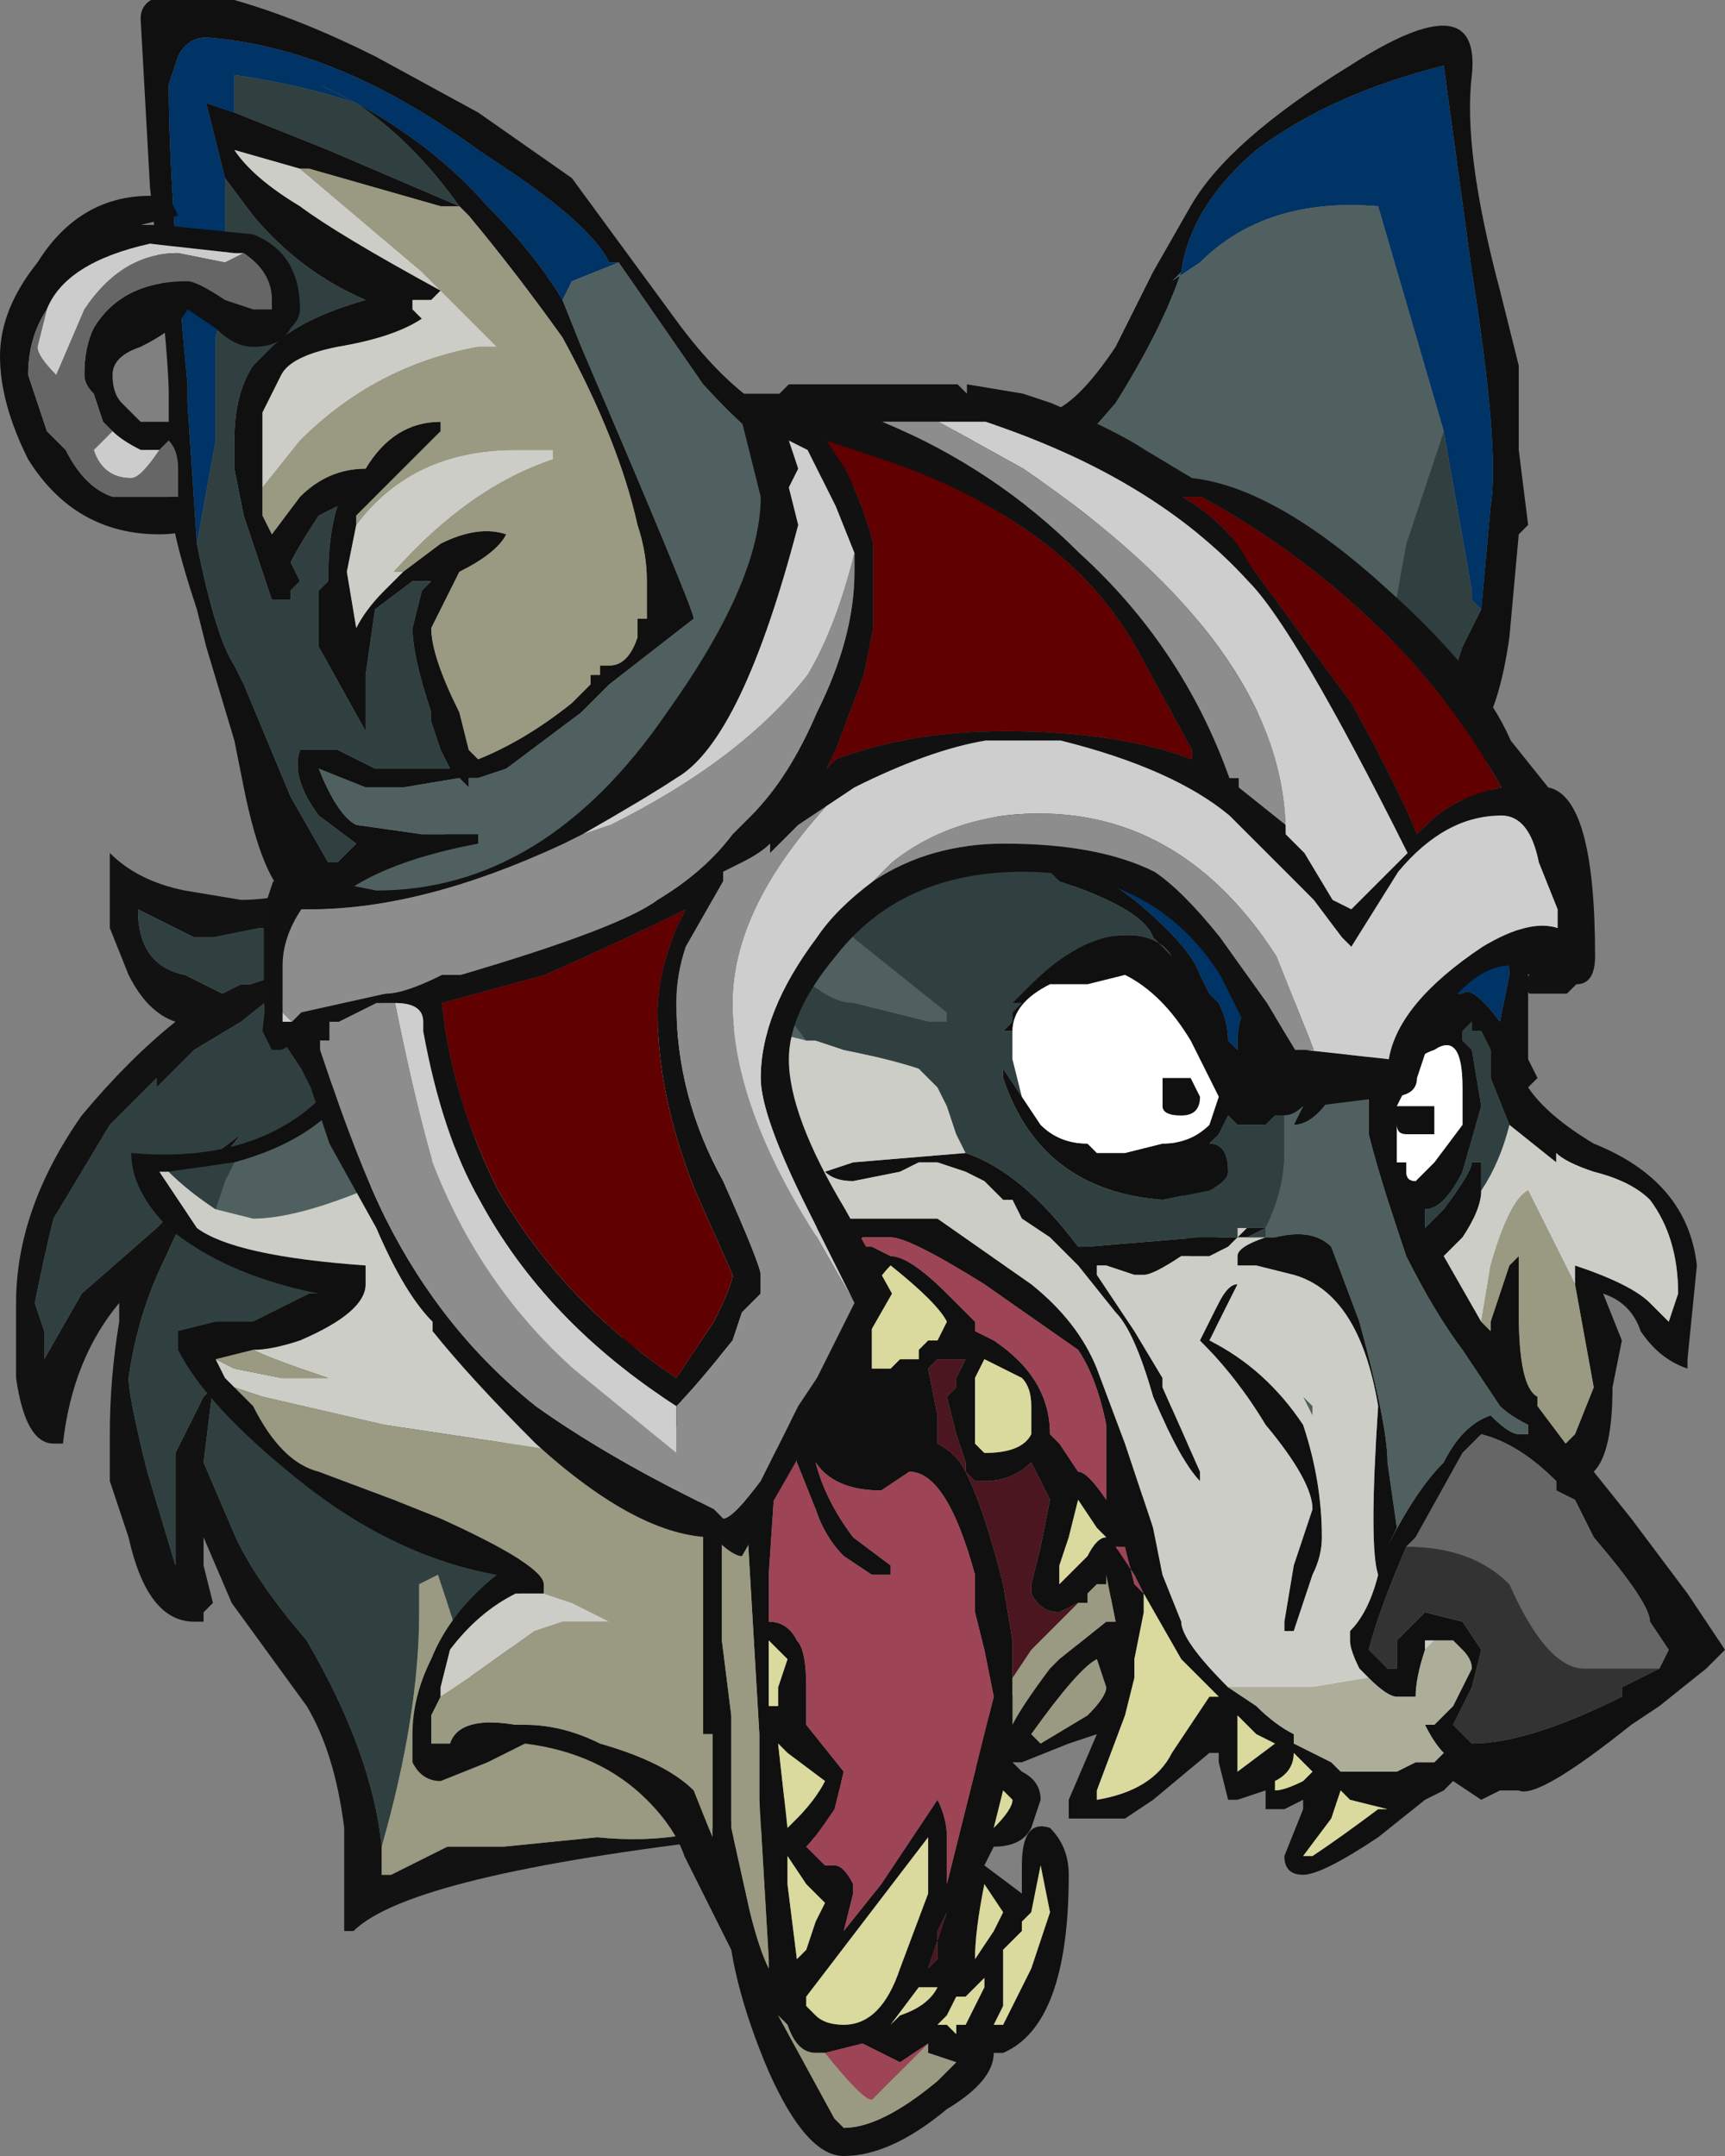 <?xml version="1.0" encoding="UTF-8" standalone="no"?>
<svg xmlns:ffdec="https://www.free-decompiler.com/flash" xmlns:xlink="http://www.w3.org/1999/xlink" ffdec:objectType="frame" height="80.5px" width="64.4px" xmlns="http://www.w3.org/2000/svg">
  <rect width="100%" height="100%" fill="#808080" stroke="none"/>
  <g transform="matrix(1.0, 0.0, 0.0, 1.0, 33.2, 32.0)">
    <use ffdec:characterId="1613" height="43.4" transform="matrix(1.0, 0.0, 0.0, 1.0, -32.6, -3.3)" width="44.8" xlink:href="#sprite0"/>
    <use ffdec:characterId="1648" height="80.5" transform="matrix(1.0, 0.0, 0.0, 1.0, -33.2, -32.0)" width="64.4" xlink:href="#sprite1"/>
    <use ffdec:characterId="1620" height="43.75" transform="matrix(1.0, 0.0, 0.0, 1.0, -23.35, -17.65)" width="49.7" xlink:href="#sprite2"/>
  </g>
  <defs>
    <g id="sprite0" transform="matrix(1.0, 0.0, 0.0, 1.0, 26.6, 47.6)">
      <use ffdec:characterId="1612" height="6.2" transform="matrix(7.0, 0.0, 0.0, 7.0, -26.6, -47.6)" width="6.4" xlink:href="#shape0"/>
    </g>
    <g id="shape0" transform="matrix(1.0, 0.0, 0.0, 1.0, 3.8, 6.8)">
      <path d="M-1.85 -1.05 L-1.85 -0.9 -1.8 -0.9 -1.5 -1.05 -1.2 -1.05 -0.7 -1.1 Q-0.2 -1.05 0.15 -1.25 L0.2 -1.3 Q0.85 -1.35 1.35 -2.0 L1.2 -1.75 1.1 -1.6 0.9 -1.5 0.75 -1.3 Q0.85 -1.35 1.0 -1.4 L1.2 -1.6 Q1.7 -1.95 2.0 -2.5 2.35 -3.1 2.45 -3.85 2.5 -4.4 2.3 -5.2 L2.2 -5.4 2.15 -5.45 1.85 -5.85 1.75 -6.0 Q1.2 -6.6 0.3 -6.6 -0.15 -6.6 -0.5 -6.5 L-0.85 -6.4 -1.15 -6.4 -1.4 -6.25 Q-1.95 -6.0 -2.4 -5.95 L-2.5 -5.95 -2.75 -5.9 -2.85 -5.9 -3.15 -6.05 Q-3.15 -5.75 -2.9 -5.7 L-2.7 -5.6 -2.6 -5.65 -2.55 -5.65 -2.4 -5.7 -2.45 -5.65 -2.35 -5.65 -2.6 -5.45 -2.85 -5.3 -3.05 -5.1 -3.05 -5.15 -3.3 -4.9 -3.6 -4.4 Q-3.65 -4.2 -3.7 -3.95 L-3.65 -3.8 -3.65 -3.65 -3.45 -4.0 -3.05 -4.35 Q-2.85 -4.55 -2.8 -4.7 L-2.6 -4.85 Q-2.85 -4.55 -3.0 -4.2 -3.15 -3.9 -3.2 -3.55 -3.2 -3.45 -3.1 -3.05 L-2.95 -2.55 -2.95 -3.15 -2.8 -3.45 -2.75 -3.5 -2.8 -3.1 -2.65 -2.75 Q-2.55 -2.5 -2.25 -2.15 -1.9 -1.55 -1.85 -1.05 M2.25 -5.65 L2.45 -5.4 Q2.65 -4.5 2.6 -3.85 2.5 -2.95 1.8 -2.05 1.15 -1.1 0.55 -1.1 0.45 -1.1 0.4 -1.1 L0.55 -1.3 0.05 -1.1 Q-1.7 -0.9 -2.0 -0.6 L-2.05 -0.6 -2.05 -1.15 Q-2.1 -1.55 -2.25 -1.8 L-2.65 -2.35 -2.8 -2.7 -2.8 -2.55 -2.75 -2.35 -2.8 -2.3 -2.8 -2.25 -2.85 -2.25 Q-3.1 -2.25 -3.2 -2.7 L-3.3 -3.0 -3.3 -3.25 Q-3.3 -3.55 -3.25 -3.85 L-3.25 -3.95 Q-3.5 -3.65 -3.55 -3.2 L-3.6 -3.2 Q-3.75 -3.2 -3.8 -3.55 L-3.8 -3.95 Q-3.8 -4.45 -3.45 -4.95 -3.2 -5.25 -2.95 -5.45 -3.1 -5.5 -3.2 -5.7 L-3.3 -5.95 -3.3 -6.35 Q-3.15 -6.2 -2.9 -6.15 L-2.6 -6.1 Q-2.3 -6.1 -1.75 -6.3 L-1.35 -6.55 Q-0.55 -6.8 0.65 -6.8 L0.85 -6.75 1.4 -6.55 Q1.85 -6.25 2.25 -5.65" fill="#121212" fill-rule="evenodd" stroke="none"/>
      <path d="M2.15 -5.45 L1.6 -5.45 Q0.45 -5.35 -0.45 -4.5 -1.2 -3.7 -1.2 -3.1 L-1.15 -2.75 Q-1.1 -2.55 -1.1 -2.45 -1.15 -2.05 -1.3 -1.65 L-1.3 -1.65 Q-1.35 -1.9 -1.55 -2.5 L-1.65 -2.45 -1.65 -2.3 Q-1.65 -1.75 -1.85 -1.05 -1.9 -1.55 -2.25 -2.15 -2.55 -2.5 -2.65 -2.75 L-2.8 -3.1 -2.75 -3.5 -2.8 -3.45 -2.95 -3.15 -2.95 -2.55 -3.1 -3.05 Q-3.2 -3.45 -3.2 -3.55 -3.15 -3.9 -3.0 -4.2 -2.85 -4.55 -2.6 -4.85 L-2.8 -4.7 Q-2.85 -4.55 -3.05 -4.35 L-3.45 -4.0 -3.65 -3.65 -3.65 -3.8 -3.7 -3.95 Q-3.65 -4.2 -3.6 -4.4 L-3.3 -4.9 -3.05 -5.15 -3.05 -5.1 -2.85 -5.3 -2.6 -5.45 -2.35 -5.65 -2.45 -5.65 -2.4 -5.7 -2.55 -5.65 -2.6 -5.65 -2.7 -5.6 -2.9 -5.7 Q-3.15 -5.75 -3.15 -6.05 L-2.85 -5.9 -2.75 -5.9 -2.5 -5.95 -2.4 -5.95 Q-1.95 -6.0 -1.4 -6.25 L-1.15 -6.4 -0.85 -6.4 -0.5 -6.5 Q-0.15 -6.6 0.3 -6.6 1.2 -6.6 1.75 -6.0 L1.85 -5.85 2.15 -5.45" fill="#304040" fill-rule="evenodd" stroke="none"/>
      <path d="M2.15 -5.45 L2.2 -5.4 2.3 -5.2 Q2.5 -4.4 2.45 -3.85 2.35 -3.1 2.0 -2.5 1.7 -1.95 1.2 -1.6 L1.0 -1.4 Q0.85 -1.35 0.75 -1.3 L0.9 -1.5 1.1 -1.6 1.2 -1.75 1.35 -2.0 Q0.85 -1.35 0.2 -1.3 L0.15 -1.25 Q-0.2 -1.05 -0.7 -1.1 L-1.2 -1.05 -1.5 -1.05 -1.8 -0.9 -1.85 -0.9 -1.85 -1.05 Q-1.65 -1.75 -1.65 -2.3 L-1.65 -2.45 -1.55 -2.5 Q-1.35 -1.9 -1.3 -1.65 L-1.3 -1.65 Q-1.15 -2.05 -1.1 -2.45 -1.1 -2.55 -1.15 -2.75 L-1.2 -3.1 Q-1.2 -3.7 -0.45 -4.5 0.45 -5.35 1.6 -5.45 L2.15 -5.45" fill="#999a81" fill-rule="evenodd" stroke="none"/>
    </g>
    <g id="sprite1" transform="matrix(1.0, 0.0, 0.0, 1.0, 36.05, 68.95)">
      <use ffdec:characterId="1647" height="11.5" transform="matrix(7.0, 0.0, 0.0, 7.0, -36.05, -68.95)" width="9.2" xlink:href="#shape1"/>
    </g>
    <g id="shape1" transform="matrix(1.0, 0.0, 0.0, 1.0, 5.15, 9.85)">
      <path d="M2.7 -9.45 Q2.65 -9.05 2.85 -8.3 L2.95 -7.9 2.95 -7.45 3.0 -7.05 2.95 -7.0 2.9 -6.45 Q2.85 -6.1 2.75 -5.95 L2.8 -5.65 Q2.9 -5.3 2.9 -5.15 L2.9 -5.05 2.95 -5.0 2.95 -4.9 3.0 -4.7 3.0 -4.2 3.05 -4.1 3.0 -4.05 Q3.1 -3.9 3.35 -3.75 3.85 -3.55 3.9 -3.1 L3.85 -2.6 3.85 -2.55 Q3.7 -2.6 3.6 -2.75 3.55 -2.9 3.4 -2.95 L3.5 -2.7 3.45 -2.45 Q3.45 -2.1 3.35 -2.0 L3.55 -1.75 3.85 -1.35 4.05 -1.05 3.95 -0.95 3.7 -0.75 3.55 -0.65 Q3.05 -0.25 2.95 -0.3 L2.85 -0.3 2.75 -0.25 2.6 -0.35 2.55 -0.3 2.45 -0.25 2.2 -0.05 Q1.9 0.15 1.8 0.15 1.7 0.15 1.7 0.05 L1.8 -0.2 1.8 -0.25 1.7 -0.2 1.6 -0.2 1.6 -0.3 1.45 -0.25 1.4 -0.25 1.35 -0.45 1.35 -0.5 1.3 -0.5 1.0 -0.25 0.85 -0.15 0.55 -0.15 0.55 -0.25 0.7 -0.6 0.55 -0.55 0.3 -0.45 0.25 -0.45 0.3 -0.4 Q0.4 -0.35 0.4 -0.25 L0.35 -0.1 Q0.3 0.0 0.15 0.0 L0.1 0.1 0.3 0.25 0.3 0.1 Q0.3 -0.15 0.45 -0.1 0.55 0.0 0.55 0.15 0.55 0.95 0.2 1.1 L0.15 1.1 Q0.15 1.25 -0.1 1.4 -0.4 1.65 -0.65 1.65 -0.85 1.65 -1.05 1.2 -1.2 0.85 -1.25 0.55 L-1.5 0.05 Q-1.55 -0.1 -1.7 -0.25 -1.95 -0.5 -2.35 -0.55 L-2.55 -0.45 -2.8 -0.35 Q-2.9 -0.35 -2.95 -0.45 L-2.95 -0.6 Q-2.95 -0.8 -2.85 -1.0 -2.75 -1.25 -2.5 -1.45 -3.05 -1.55 -3.55 -1.95 -4.05 -2.35 -4.2 -2.65 L-4.2 -2.75 -4.0 -2.8 -3.8 -2.8 Q-3.7 -2.85 -3.5 -2.95 L-3.45 -2.95 Q-3.95 -3.05 -4.25 -3.3 -4.45 -3.5 -4.45 -3.7 -3.9 -3.65 -3.55 -3.9 -3.35 -4.05 -3.3 -4.2 L-3.35 -4.35 -3.4 -4.45 -3.55 -4.3 -3.65 -4.25 -3.7 -4.25 -3.75 -4.35 -3.7 -4.8 -3.6 -5.05 Q-3.75 -5.15 -3.85 -5.65 L-3.9 -5.9 -4.05 -6.4 -4.1 -6.6 Q-4.25 -7.05 -4.25 -7.25 L-4.25 -7.75 Q-4.25 -7.95 -4.35 -8.85 L-4.4 -9.75 Q-4.4 -9.95 -3.9 -9.85 -3.55 -9.75 -3.15 -9.55 L-2.6 -9.25 -2.1 -8.9 -1.55 -8.15 Q-1.15 -7.6 -0.75 -7.55 L-0.45 -7.55 -0.3 -7.5 Q-0.3 -7.55 -0.2 -7.55 0.1 -7.55 0.45 -7.65 0.6 -7.7 0.8 -8.0 L1.0 -8.4 1.2 -8.75 Q1.4 -9.1 2.05 -9.5 2.75 -9.95 2.7 -9.45 M2.75 -6.6 L2.8 -7.15 Q2.85 -7.45 2.7 -8.4 L2.55 -9.5 Q1.95 -9.35 1.55 -9.05 1.2 -8.75 1.15 -8.4 1.05 -8.1 0.8 -7.7 0.5 -7.35 0.35 -7.25 L0.5 -7.2 0.9 -7.0 Q1.7 -6.5 1.55 -6.0 1.3 -6.45 1.2 -6.6 0.85 -7.1 0.45 -7.15 L0.3 -7.15 0.15 -7.1 Q-0.1 -7.1 -0.3 -7.2 L-0.3 -7.25 -0.55 -7.25 Q-0.9 -7.25 -1.4 -7.8 L-1.85 -8.45 -1.9 -8.45 Q-2.0 -8.65 -2.45 -8.95 L-2.6 -9.05 Q-3.35 -9.6 -4.05 -9.65 -4.15 -9.65 -4.2 -9.55 L-4.25 -9.4 Q-4.25 -8.85 -4.15 -7.8 L-4.15 -7.7 -4.1 -6.95 Q-4.0 -6.45 -3.9 -6.3 L-3.85 -6.2 -3.6 -5.6 -3.4 -5.25 -3.35 -5.25 -3.25 -5.35 -3.45 -5.5 Q-3.6 -5.7 -3.55 -5.85 L-3.35 -5.85 -3.15 -5.75 -2.75 -5.75 -2.8 -5.85 -2.85 -6.0 -2.85 -6.05 Q-2.95 -6.35 -2.95 -6.5 L-2.9 -6.7 -2.85 -6.75 -2.95 -6.75 -3.15 -6.6 -3.2 -6.25 -3.2 -5.95 -3.45 -6.4 -3.45 -6.7 -3.4 -6.75 Q-3.4 -7.0 -3.35 -7.15 L-3.45 -7.1 Q-3.55 -6.95 -3.6 -6.85 L-3.55 -6.75 -3.6 -6.7 -3.6 -6.65 -3.7 -6.65 -3.85 -7.1 -3.9 -7.35 -3.9 -7.5 Q-3.9 -7.75 -3.8 -7.9 L-3.7 -8.0 Q-3.55 -8.15 -3.2 -8.25 -3.55 -8.4 -3.8 -8.7 L-3.95 -8.9 Q-4.0 -9.1 -4.05 -9.3 L-3.9 -9.25 -3.4 -9.05 -2.7 -8.75 Q-2.95 -9.1 -3.25 -9.3 L-3.45 -9.4 Q-2.9 -9.15 -2.55 -8.75 -2.3 -8.5 -2.15 -8.25 L-2.05 -8.0 Q-1.45 -6.6 -1.45 -6.55 L-1.9 -6.2 -2.05 -6.05 -2.45 -5.75 -2.6 -5.7 -2.65 -5.7 -2.65 -5.65 -2.7 -5.7 -3.0 -5.65 -3.2 -5.65 -3.45 -5.75 Q-3.35 -5.5 -3.25 -5.45 L-2.9 -5.4 -2.6 -5.4 -2.6 -5.35 Q-3.4 -5.2 -3.55 -4.8 L-3.55 -4.7 -3.6 -4.7 -3.6 -4.6 -3.65 -4.5 -3.6 -4.45 Q-3.55 -4.55 -3.3 -4.65 L-3.15 -4.75 -3.1 -4.7 -3.1 -4.65 Q-3.1 -4.4 -3.2 -4.2 -3.35 -3.8 -3.9 -3.65 L-4.25 -3.6 -4.3 -3.6 -4.1 -3.3 Q-3.9 -3.15 -3.2 -3.1 L-3.2 -3.0 Q-3.2 -2.85 -3.55 -2.7 -3.7 -2.65 -3.8 -2.65 L-4.0 -2.6 -3.95 -2.5 -3.9 -2.45 -3.8 -2.35 Q-3.65 -2.05 -3.45 -2.0 L-3.05 -1.85 -2.8 -1.75 Q-2.25 -1.5 -2.25 -1.4 L-2.25 -1.35 -2.3 -1.35 -2.4 -1.35 Q-2.6 -1.25 -2.75 -1.05 L-2.8 -0.85 -2.8 -0.8 -2.85 -0.7 -2.85 -0.55 -2.75 -0.55 Q-2.7 -0.7 -2.4 -0.65 L-2.35 -0.65 Q-2.15 -0.65 -1.95 -0.55 -1.6 -0.45 -1.45 -0.3 L-1.35 -0.05 -1.35 -0.6 -1.4 -0.6 -1.4 -1.65 Q-1.45 -2.25 -1.8 -2.65 L-1.85 -2.75 -1.75 -2.65 Q-1.4 -2.35 -1.3 -1.8 L-1.3 -1.1 -1.25 -0.7 -1.25 -0.1 -1.15 0.35 Q-1.1 0.55 -1.05 0.65 L-1.05 0.6 -1.1 -0.25 -1.1 -0.6 -1.2 -2.3 -1.15 -2.35 -1.15 -2.45 -1.1 -2.55 -1.0 -2.8 -1.0 -2.85 Q-0.95 -2.9 -0.9 -3.15 L-0.8 -3.25 -0.8 -3.3 -0.75 -3.35 -0.15 -3.35 0.35 -3.0 Q0.6 -2.8 0.7 -2.55 L0.85 -2.15 1.0 -1.7 1.05 -1.45 1.15 -1.2 Q1.15 -1.1 1.4 -0.85 L1.55 -0.75 Q1.65 -0.65 1.75 -0.6 L1.75 -0.55 1.95 -0.45 2.0 -0.4 2.3 -0.4 2.4 -0.45 2.5 -0.45 2.55 -0.5 Q2.5 -0.55 2.45 -0.65 L2.5 -0.65 2.6 -0.75 2.7 -0.95 Q2.7 -1.0 2.65 -1.05 L2.6 -1.1 2.5 -1.1 2.45 -1.1 2.45 -1.05 Q2.4 -0.9 2.4 -0.8 L2.3 -0.8 Q2.25 -0.8 2.15 -0.9 L2.1 -0.95 Q2.05 -1.05 2.05 -1.1 L2.05 -1.15 Q2.15 -1.25 2.2 -1.45 2.15 -1.6 2.2 -2.35 2.1 -2.95 1.75 -3.05 L1.55 -3.1 1.45 -3.1 1.45 -3.15 Q1.45 -3.2 1.6 -3.25 L1.65 -3.25 Q1.85 -3.3 1.95 -3.2 L2.1 -2.8 Q2.25 -2.25 2.25 -2.05 L2.3 -1.7 2.25 -1.6 Q2.4 -1.9 2.55 -2.05 2.65 -2.25 2.8 -2.3 2.9 -2.2 2.95 -2.2 3.05 -2.2 3.0 -2.2 L3.0 -2.25 Q2.9 -2.3 2.85 -2.35 L2.65 -2.65 Q2.5 -2.85 2.35 -3.15 L2.3 -3.3 Q2.2 -3.6 2.15 -3.8 L2.15 -4.25 2.2 -4.25 2.2 -4.3 2.15 -4.35 2.25 -4.75 Q2.3 -5.05 2.2 -5.3 2.1 -5.65 1.8 -5.65 L1.8 -5.7 Q2.15 -5.85 2.25 -5.3 L2.3 -5.0 Q2.35 -5.15 2.45 -5.2 L2.55 -5.2 2.7 -5.15 2.7 -5.45 2.65 -5.6 2.6 -5.85 Q2.5 -5.9 2.5 -6.0 L2.4 -6.1 2.4 -6.15 2.2 -6.35 1.9 -6.65 Q2.1 -6.55 2.25 -6.4 L2.55 -6.1 2.65 -6.4 2.75 -6.6 M0.6 -7.8 L0.6 -7.8 M3.25 -3.0 L3.25 -3.1 Q3.55 -3.0 3.65 -2.9 L3.75 -2.8 3.8 -2.95 Q3.8 -3.25 3.65 -3.45 3.55 -3.55 3.35 -3.6 3.2 -3.65 3.15 -3.7 L3.15 -3.65 2.9 -3.85 2.8 -4.1 2.8 -4.25 2.75 -4.35 2.7 -4.35 2.7 -4.4 2.65 -4.35 2.65 -4.3 2.7 -4.25 2.75 -3.95 2.65 -3.6 Q2.55 -3.4 2.45 -3.4 L2.45 -3.3 2.55 -3.4 Q2.7 -3.6 2.7 -3.65 L2.75 -3.65 2.75 -3.5 Q2.75 -3.4 2.65 -3.25 L2.55 -3.15 2.75 -2.8 2.8 -2.75 2.8 -2.8 2.9 -3.1 2.95 -3.15 2.95 -2.85 Q2.95 -2.45 3.05 -2.4 L3.05 -2.35 3.2 -2.15 3.25 -2.2 3.35 -2.45 3.25 -3.0 M1.75 -6.7 Q1.45 -6.85 1.2 -7.0 1.4 -7.05 1.75 -6.85 2.05 -6.7 2.15 -6.5 L1.75 -6.7 M0.3 -5.45 L0.2 -5.35 Q0.5 -5.35 0.9 -5.05 1.2 -4.8 1.25 -4.65 L1.3 -4.55 1.35 -4.5 Q1.4 -4.4 1.4 -4.3 L1.45 -4.25 1.45 -4.3 Q1.45 -4.4 1.5 -4.5 L1.5 -4.9 Q1.5 -5.2 1.25 -5.45 1.1 -5.65 0.95 -5.6 L0.7 -5.65 Q0.65 -5.65 0.5 -5.55 L0.4 -5.5 0.35 -5.45 0.3 -5.45 M-0.05 -5.25 L0.05 -5.4 Q0.15 -5.5 0.35 -5.6 0.75 -5.75 0.95 -5.7 1.25 -5.6 1.35 -5.4 L1.55 -5.05 1.55 -5.0 1.5 -5.0 1.55 -4.95 Q1.65 -4.75 1.65 -4.4 L1.7 -4.3 1.7 -4.25 1.75 -4.25 1.7 -4.35 1.75 -4.35 1.75 -4.4 Q1.75 -4.6 1.8 -4.65 L1.85 -4.2 1.85 -4.15 1.8 -4.05 1.9 -4.15 1.95 -4.45 1.9 -4.8 1.8 -5.1 Q1.8 -5.15 1.9 -5.15 L2.05 -4.65 2.05 -4.25 1.95 -4.0 Q1.85 -3.85 1.75 -3.85 L1.8 -3.95 Q1.75 -3.9 1.7 -3.9 L1.65 -3.9 1.6 -3.85 1.45 -3.85 1.4 -3.9 1.35 -3.8 1.3 -3.75 Q1.4 -3.75 1.4 -3.6 1.4 -3.55 1.3 -3.5 L1.05 -3.45 Q0.4 -3.5 0.2 -4.1 L0.2 -4.15 0.3 -4.0 0.4 -3.85 Q0.5 -3.75 0.65 -3.75 L0.7 -3.7 0.85 -3.7 1.05 -3.75 Q1.2 -3.75 1.3 -3.85 L1.35 -4.0 1.2 -4.3 Q1.05 -4.55 0.85 -4.65 L0.65 -4.6 0.45 -4.6 Q0.25 -4.5 0.25 -4.35 L0.2 -4.35 0.25 -4.4 0.25 -4.45 0.3 -4.5 0.25 -4.5 0.35 -4.6 0.35 -4.6 Q0.55 -4.8 0.75 -4.85 1.0 -4.9 1.1 -4.75 L1.0 -4.85 Q0.95 -5.0 0.5 -5.15 L0.45 -5.2 0.4 -5.2 0.15 -5.25 0.05 -5.2 0.0 -5.2 -0.05 -5.25 M1.15 -3.15 Q1.0 -3.05 0.95 -3.05 L0.9 -3.05 0.75 -3.1 0.7 -3.1 0.7 -3.05 0.9 -2.75 1.05 -2.5 1.05 -2.45 1.25 -2.0 1.25 -1.95 Q1.15 -2.05 1.0 -2.4 0.9 -2.75 0.8 -2.85 L0.6 -3.1 0.45 -3.25 0.3 -3.35 0.25 -3.45 0.2 -3.45 0.1 -3.55 0.0 -3.6 -0.15 -3.65 -0.25 -3.65 -0.35 -3.6 -0.6 -3.55 Q-0.7 -3.55 -0.75 -3.6 L-0.6 -3.65 0.0 -3.7 Q0.3 -3.6 0.6 -3.2 L0.65 -3.2 1.25 -3.25 1.45 -3.25 1.4 -3.2 1.3 -3.15 1.15 -3.15 M1.5 -3.25 L1.45 -3.25 1.5 -3.3 1.6 -3.3 1.5 -3.25 M1.25 -4.0 Q1.25 -3.9 1.15 -3.9 1.05 -3.9 1.05 -3.95 L1.05 -4.1 1.2 -4.1 1.25 -4.0 M2.6 -5.1 L2.45 -5.0 2.35 -4.85 2.3 -4.55 2.25 -4.3 2.3 -4.3 2.3 -4.35 2.5 -4.55 2.65 -4.55 Q2.7 -4.6 2.85 -4.4 L2.9 -4.65 Q2.9 -4.8 2.8 -4.9 L2.6 -5.1 M2.5 -4.25 Q2.35 -4.2 2.35 -4.05 L2.3 -3.95 2.3 -3.65 2.35 -3.65 2.35 -3.6 Q2.35 -3.55 2.4 -3.55 L2.5 -3.65 2.65 -3.85 2.65 -4.05 Q2.65 -4.35 2.5 -4.25 M2.5 -3.9 L2.5 -3.8 2.35 -3.8 Q2.3 -3.8 2.3 -3.85 L2.3 -3.95 2.5 -3.95 2.5 -3.9 M2.25 -3.8 L2.25 -3.8 M1.6 -2.25 Q1.45 -2.5 1.25 -2.7 L1.35 -2.9 Q1.4 -3.0 1.45 -3.0 L1.3 -2.7 Q1.6 -2.55 1.8 -2.25 1.9 -1.95 1.9 -1.65 1.9 -1.55 1.85 -1.45 L1.75 -1.15 1.7 -1.15 1.7 -1.2 1.75 -1.5 1.85 -1.8 Q1.85 -1.95 1.6 -2.25 M3.7 -0.95 L3.75 -1.05 3.65 -1.2 Q3.65 -1.3 3.35 -1.65 L3.25 -1.85 3.15 -1.9 3.15 -1.95 Q2.95 -2.15 2.75 -2.2 L2.65 -2.1 2.4 -1.65 2.35 -1.6 Q2.2 -1.25 2.15 -1.05 L2.25 -0.95 2.3 -0.95 2.3 -1.1 Q2.35 -1.15 2.45 -1.25 L2.65 -1.2 2.75 -1.05 2.7 -0.85 2.6 -0.65 2.7 -0.55 Q3.0 -0.55 3.5 -0.8 L3.5 -0.85 3.7 -0.95 M0.05 -2.75 L0.15 -2.7 Q0.45 -2.5 0.45 -2.2 L0.5 -2.15 0.6 -2.0 Q0.65 -2.0 0.75 -1.85 L0.75 -2.25 Q0.7 -2.5 0.6 -2.65 L0.1 -3.0 Q-0.3 -3.25 -0.4 -3.25 L-0.55 -3.25 -0.6 -3.2 -0.5 -3.2 -0.4 -3.15 Q-0.3 -3.15 -0.1 -2.95 L0.05 -2.8 0.05 -2.75 M0.05 -2.5 L0.05 -2.15 0.1 -2.1 Q0.3 -2.1 0.35 -2.2 L0.35 -2.35 Q0.35 -2.45 0.3 -2.5 L0.1 -2.6 0.05 -2.5 M0.6 -1.3 L0.5 -1.25 Q0.4 -1.25 0.35 -1.35 L0.35 -1.4 0.4 -1.6 0.45 -1.85 0.35 -2.05 Q0.25 -1.95 0.1 -1.95 L0.05 -1.95 0.0 -2.0 0.0 -2.05 -0.05 -2.2 -0.1 -2.4 -0.05 -2.45 -0.05 -2.5 0.0 -2.6 -0.15 -2.6 -0.2 -2.55 -0.15 -2.3 -0.15 -2.15 Q-0.05 -2.1 0.0 -2.0 0.1 -1.8 0.2 -1.4 L0.25 -1.1 0.25 -0.9 0.25 -0.65 Q0.3 -0.75 0.45 -0.95 L0.5 -1.0 0.75 -1.2 0.8 -1.2 0.75 -1.45 0.75 -1.4 0.7 -1.4 0.65 -1.35 0.65 -1.3 0.6 -1.3 M0.6 -1.85 L0.55 -1.65 0.5 -1.5 0.5 -1.4 0.65 -1.55 Q0.7 -1.65 0.75 -1.65 L0.7 -1.7 0.6 -1.85 M0.95 -1.35 L0.9 -1.4 0.85 -1.6 0.8 -1.6 0.9 -1.45 0.95 -1.35 0.95 -1.25 0.9 -1.0 0.9 -0.9 0.85 -0.7 0.7 -0.3 0.7 -0.25 Q1.0 -0.3 1.1 -0.5 L1.3 -0.8 1.35 -0.8 1.15 -1.0 0.95 -1.35 M0.05 -1.25 L0.05 -1.45 Q-0.1 -2.0 -0.3 -2.0 L-0.45 -1.9 Q-0.7 -1.9 -0.8 -2.05 -0.75 -1.85 -0.6 -1.65 L-0.4 -1.5 -0.4 -1.45 -0.5 -1.45 -0.65 -1.55 Q-0.75 -1.65 -0.8 -1.8 L-0.9 -2.05 -0.95 -2.35 -0.95 -2.6 -1.0 -2.45 -1.0 -2.2 -1.05 -1.45 -1.05 -1.2 Q-0.95 -1.2 -0.9 -1.1 -0.85 -1.05 -0.85 -0.85 L-0.85 -0.65 -0.65 -0.4 -0.7 -0.2 Q-0.8 -0.05 -0.85 0.0 L-0.75 0.1 -0.7 0.1 Q-0.65 0.1 -0.6 0.2 L-0.6 0.25 -0.65 0.45 -0.45 0.2 -0.15 -0.25 Q-0.1 -0.15 -0.1 -0.05 L-0.1 0.2 0.15 -0.8 0.1 -1.05 0.05 -1.25 M0.35 -0.6 L0.4 -0.55 0.65 -0.7 Q0.75 -0.8 0.75 -0.85 L0.7 -1.0 Q0.6 -0.95 0.35 -0.6 M0.15 -0.1 Q0.25 -0.2 0.25 -0.25 L0.2 -0.3 0.15 -0.1 M1.55 -0.6 L1.45 -0.7 1.45 -0.4 1.65 -0.55 1.55 -0.6 M1.65 -0.3 Q1.7 -0.3 1.8 -0.35 L1.85 -0.4 1.75 -0.5 Q1.75 -0.4 1.65 -0.35 L1.65 -0.3 M2.0 -0.3 L1.95 -0.15 1.8 0.05 1.85 0.05 Q2.0 -0.05 2.2 -0.2 L2.25 -0.2 2.05 -0.25 2.0 -0.3 M0.4 0.1 L0.35 0.35 0.3 0.4 0.3 0.45 0.2 0.55 0.2 0.85 0.15 0.95 0.2 0.95 0.35 0.65 0.45 0.35 0.4 0.1 M0.2 0.35 L0.1 0.2 Q0.05 0.45 0.05 0.6 L0.15 0.45 0.2 0.35 M0.1 0.7 L0.0 0.8 -0.05 0.8 -0.1 0.9 -0.15 0.95 -0.1 0.95 -0.05 1.0 -0.05 0.95 0.0 0.95 0.1 0.75 0.1 0.7 M-3.5 -8.95 L-3.55 -8.95 -3.9 -9.05 Q-3.8 -8.9 -3.55 -8.75 -3.35 -8.6 -2.8 -8.3 L-2.85 -8.25 -2.95 -8.25 -2.95 -8.2 -2.9 -8.15 Q-3.05 -8.05 -3.35 -8.0 -3.6 -7.95 -3.65 -7.85 L-3.75 -7.65 -3.75 -7.25 -3.75 -7.1 -3.7 -7.0 -3.55 -7.2 Q-3.4 -7.35 -3.2 -7.35 -3.05 -7.6 -2.8 -7.6 L-2.8 -7.55 -3.25 -7.1 -3.25 -7.05 -3.3 -6.8 -3.25 -6.5 Q-3.2 -6.6 -3.1 -6.7 L-3.0 -6.8 -2.8 -6.95 Q-2.6 -7.05 -2.45 -7.0 -2.5 -6.9 -2.7 -6.8 L-2.85 -6.5 Q-2.85 -6.35 -2.7 -6.05 L-2.65 -5.85 -2.6 -5.8 Q-2.35 -5.9 -2.1 -6.1 L-2.0 -6.2 -2.0 -6.25 -1.95 -6.25 -1.95 -6.3 -1.9 -6.3 Q-1.8 -6.3 -1.75 -6.45 L-1.75 -6.55 -1.7 -6.55 -1.7 -6.75 Q-1.7 -6.9 -1.75 -7.05 -1.85 -7.5 -2.15 -8.05 -2.4 -8.4 -2.65 -8.7 L-2.7 -8.75 -2.8 -8.75 -3.5 -8.95 M-0.4 -4.85 L-0.4 -4.85 M-0.5 -2.9 L-0.5 -2.55 -0.4 -2.55 -0.35 -2.6 -0.25 -2.6 -0.25 -2.65 -0.2 -2.7 -0.15 -2.7 -0.1 -2.8 Q-0.15 -2.9 -0.4 -3.1 -0.5 -3.0 -0.5 -2.9 M-1.0 -1.05 L-1.05 -1.1 -1.05 -0.75 -1.0 -0.75 -1.0 -0.85 -0.95 -1.0 -1.0 -1.05 M-1.0 -0.55 L-0.95 -0.1 -0.9 -0.15 Q-0.8 -0.25 -0.75 -0.35 L-0.95 -0.5 -1.0 -0.55 M-0.2 -0.05 L-0.85 0.8 -0.85 0.85 -0.8 0.9 Q-0.75 0.95 -0.65 0.95 -0.45 0.95 -0.35 0.65 L-0.2 0.25 -0.2 -0.05 M-0.25 0.75 L-0.4 0.95 -0.35 0.9 Q-0.2 0.85 -0.15 0.75 L-0.25 0.75 M-0.15 0.6 L-0.15 0.45 -0.1 0.35 -0.2 0.65 -0.15 0.6 M-0.95 0.2 L-0.9 0.6 -0.85 0.55 -0.8 0.4 -0.75 0.3 -0.85 0.2 -0.95 0.05 -0.95 0.2 M-0.2 1.05 L-0.35 1.15 -0.55 1.05 -0.75 1.1 -0.8 1.1 Q-0.9 1.1 -0.95 0.95 L-1.0 0.9 -0.7 1.45 -0.65 1.5 Q-0.45 1.5 -0.15 1.25 L-0.05 1.15 -0.2 1.1 -0.2 1.05" fill="#101010" fill-rule="evenodd" stroke="none"/>
      <path d="M1.15 -8.4 Q1.2 -8.75 1.55 -9.05 1.95 -9.35 2.55 -9.5 L2.7 -8.4 Q2.85 -7.45 2.8 -7.15 L2.75 -6.6 2.7 -6.65 2.7 -6.7 2.55 -7.55 2.2 -8.75 Q1.6 -8.8 1.25 -8.45 L1.1 -8.35 1.15 -8.4 M-2.15 -8.25 Q-2.3 -8.5 -2.55 -8.75 -2.9 -9.15 -3.45 -9.4 L-3.25 -9.3 Q-3.55 -9.4 -3.9 -9.45 L-3.9 -9.25 -4.05 -9.3 Q-4.0 -9.1 -3.95 -8.9 L-3.95 -8.25 -4.0 -8.05 -4.0 -7.5 -4.1 -6.95 -4.15 -7.7 -4.15 -7.8 Q-4.25 -8.85 -4.25 -9.4 L-4.2 -9.55 Q-4.15 -9.65 -4.05 -9.65 -3.35 -9.6 -2.6 -9.05 L-2.45 -8.95 Q-2.0 -8.65 -1.9 -8.45 L-1.85 -8.45 -2.1 -8.35 -2.15 -8.25 M0.3 -5.45 L0.35 -5.45 0.4 -5.5 0.5 -5.55 Q0.65 -5.65 0.7 -5.65 L0.95 -5.6 Q1.1 -5.65 1.25 -5.45 1.5 -5.2 1.5 -4.9 L1.5 -4.5 Q1.45 -4.4 1.45 -4.3 L1.45 -4.25 1.4 -4.3 Q1.4 -4.4 1.35 -4.5 L1.3 -4.55 1.25 -4.65 Q1.2 -4.8 0.9 -5.05 0.5 -5.35 0.2 -5.35 L0.3 -5.45 M2.6 -5.1 L2.8 -4.9 Q2.9 -4.8 2.9 -4.65 L2.85 -4.4 Q2.7 -4.6 2.65 -4.55 L2.5 -4.55 2.3 -4.35 2.3 -4.3 2.25 -4.3 2.3 -4.55 2.35 -4.85 2.45 -5.0 2.6 -5.1 M-0.2 -4.8 L-0.2 -4.8" fill="#003366" fill-rule="evenodd" stroke="none"/>
      <path d="M1.15 -8.4 L1.1 -8.35 1.25 -8.45 Q1.6 -8.8 2.2 -8.75 L2.55 -7.55 2.35 -6.95 2.25 -6.4 Q2.1 -6.55 1.9 -6.65 L2.2 -6.35 2.35 -6.2 2.4 -6.1 2.5 -6.0 Q2.5 -5.9 2.6 -5.85 L2.65 -5.6 2.7 -5.45 2.7 -5.15 2.55 -5.2 2.45 -5.2 Q2.35 -5.15 2.3 -5.0 L2.25 -5.3 Q2.15 -5.85 1.8 -5.7 L1.8 -5.65 Q2.1 -5.65 2.2 -5.3 2.3 -5.05 2.25 -4.75 L2.15 -4.35 2.2 -4.3 2.2 -4.25 2.15 -4.25 2.15 -3.8 Q2.2 -3.6 2.3 -3.3 L2.35 -3.15 Q2.5 -2.85 2.65 -2.65 L2.85 -2.35 Q2.9 -2.3 3.0 -2.25 L3.0 -2.2 Q3.05 -2.2 2.95 -2.2 2.9 -2.2 2.8 -2.3 2.65 -2.25 2.55 -2.05 2.4 -1.9 2.25 -1.6 L2.3 -1.7 2.25 -2.05 Q2.25 -2.25 2.1 -2.8 L1.95 -3.2 Q1.85 -3.3 1.65 -3.25 L1.6 -3.25 1.6 -3.3 Q1.7 -3.5 1.7 -3.7 L1.7 -3.9 Q1.75 -3.9 1.8 -3.95 L1.75 -3.85 Q1.85 -3.85 1.95 -4.0 L2.05 -4.25 2.05 -4.65 1.9 -5.15 Q1.8 -5.15 1.8 -5.1 L1.9 -4.8 1.95 -4.45 1.9 -4.15 1.8 -4.05 1.85 -4.15 1.85 -4.2 1.8 -4.65 Q1.75 -4.6 1.75 -4.4 L1.75 -4.35 1.7 -4.35 1.75 -4.25 1.7 -4.25 1.7 -4.3 1.65 -4.4 Q1.65 -4.75 1.55 -4.95 L1.5 -5.0 1.55 -5.0 1.55 -5.05 1.35 -5.4 Q1.25 -5.6 0.95 -5.7 0.75 -5.75 0.35 -5.6 0.15 -5.5 0.05 -5.4 L-0.05 -5.25 Q-0.15 -5.2 -0.2 -5.2 -0.45 -5.2 -0.9 -5.6 L-1.15 -5.75 -1.25 -5.8 -1.1 -5.55 Q-0.9 -5.2 -0.75 -5.05 L-0.6 -4.85 -0.1 -4.45 -0.1 -4.4 -0.2 -4.4 -0.6 -4.5 Q-0.8 -4.5 -1.1 -4.9 L-1.0 -4.5 -0.85 -4.3 Q-1.6 -4.5 -2.55 -4.15 L-2.45 -4.1 -2.0 -4.1 -2.5 -3.85 Q-3.4 -3.35 -3.8 -3.35 L-4.0 -3.4 -3.95 -3.55 -3.9 -3.65 Q-3.35 -3.8 -3.2 -4.2 -3.1 -4.4 -3.1 -4.65 L-3.1 -4.7 -2.85 -4.9 Q-3.2 -4.95 -3.55 -4.8 -3.4 -5.2 -2.6 -5.35 L-2.6 -5.4 -2.9 -5.4 -3.25 -5.45 Q-3.35 -5.5 -3.45 -5.75 L-3.2 -5.65 -3.0 -5.65 -2.7 -5.7 -2.65 -5.65 -2.65 -5.7 -2.6 -5.7 -2.45 -5.75 -2.05 -6.05 -1.9 -6.2 -1.45 -6.55 Q-1.45 -6.6 -2.05 -8.0 L-2.15 -8.25 -2.1 -8.35 -1.85 -8.45 -1.4 -7.8 Q-0.9 -7.25 -0.55 -7.25 L-0.3 -7.25 -0.3 -7.2 Q-0.1 -7.1 0.15 -7.1 L0.3 -7.15 0.45 -7.15 Q0.85 -7.1 1.2 -6.6 1.3 -6.45 1.55 -6.0 1.7 -6.5 0.9 -7.0 L0.5 -7.2 0.35 -7.25 Q0.5 -7.35 0.8 -7.7 1.05 -8.1 1.15 -8.4 M1.75 -6.7 L2.15 -6.5 Q2.05 -6.7 1.75 -6.85 1.4 -7.05 1.2 -7.0 1.45 -6.85 1.75 -6.7 M1.15 -3.15 L1.3 -3.15 1.4 -3.2 1.3 -3.15 1.15 -3.15 M1.8 -2.4 L1.85 -2.35 1.85 -2.3 1.8 -2.4 M-0.8 -5.25 L-0.8 -5.25" fill="#506060" fill-rule="evenodd" stroke="none"/>
      <path d="M1.6 -3.25 Q1.45 -3.2 1.45 -3.15 L1.45 -3.1 1.55 -3.1 1.75 -3.05 Q2.1 -2.95 2.2 -2.35 2.15 -1.6 2.2 -1.45 2.15 -1.25 2.05 -1.15 L2.05 -1.1 Q2.05 -1.05 2.1 -0.95 L2.15 -0.9 1.85 -0.85 1.4 -0.85 Q1.15 -1.1 1.15 -1.2 L1.05 -1.45 1.0 -1.7 0.85 -2.15 0.7 -2.55 Q0.6 -2.8 0.35 -3.0 L-0.15 -3.35 -0.75 -3.35 -0.8 -3.3 -0.8 -3.25 -0.9 -3.15 Q-0.95 -2.9 -1.0 -2.85 L-1.0 -2.8 -1.1 -2.55 -1.15 -2.45 -1.15 -2.35 -1.25 -2.55 Q-1.4 -2.7 -1.55 -2.75 L-1.75 -2.8 -1.9 -2.8 -2.05 -2.7 Q-2.0 -2.7 -1.9 -2.65 -1.7 -2.45 -1.6 -2.05 L-1.5 -1.75 Q-1.7 -2.0 -2.1 -2.1 L-3.1 -2.25 -3.75 -2.4 -3.9 -2.45 -3.95 -2.5 -4.0 -2.6 -3.9 -2.55 -3.65 -2.5 -3.4 -2.5 Q-3.7 -2.6 -3.8 -2.65 -3.7 -2.65 -3.55 -2.7 -3.2 -2.85 -3.2 -3.0 L-3.2 -3.1 Q-3.9 -3.15 -4.1 -3.3 L-4.3 -3.6 -4.25 -3.6 Q-4.15 -3.5 -4.0 -3.4 L-3.8 -3.35 Q-3.4 -3.35 -2.5 -3.85 L-2.0 -4.1 -2.45 -4.1 -2.55 -4.15 Q-1.6 -4.5 -0.85 -4.3 L-0.8 -4.3 -0.65 -4.25 Q-0.4 -4.2 -0.25 -4.15 L-0.15 -4.05 -0.1 -3.95 -0.05 -3.8 0.0 -3.7 -0.6 -3.65 -0.75 -3.6 Q-0.7 -3.55 -0.6 -3.55 L-0.35 -3.6 -0.25 -3.65 -0.15 -3.65 0.0 -3.6 0.1 -3.55 0.2 -3.45 0.25 -3.45 0.3 -3.35 0.45 -3.25 0.6 -3.1 0.8 -2.85 Q0.9 -2.75 1.0 -2.4 1.15 -2.05 1.25 -1.95 L1.25 -2.0 1.05 -2.45 1.05 -2.5 0.9 -2.75 0.7 -3.05 0.7 -3.1 0.75 -3.1 0.9 -3.05 0.95 -3.05 Q1.0 -3.05 1.15 -3.15 L1.3 -3.15 1.4 -3.2 1.45 -3.25 1.5 -3.25 1.6 -3.25 M2.45 -1.05 L2.45 -1.1 2.5 -1.1 2.45 -1.05 M-2.8 -0.8 L-2.8 -0.85 -2.75 -1.05 Q-2.6 -1.25 -2.4 -1.35 L-2.3 -1.35 -2.25 -1.35 -2.1 -1.3 -1.9 -1.2 -2.15 -1.2 -2.3 -1.15 -2.65 -0.9 -2.8 -0.8 M2.9 -3.85 L3.15 -3.65 3.15 -3.7 Q3.2 -3.65 3.35 -3.6 3.55 -3.55 3.65 -3.45 3.8 -3.25 3.8 -2.95 L3.75 -2.8 3.65 -2.9 Q3.55 -3.0 3.25 -3.1 L3.25 -3.0 3.0 -3.5 Q2.9 -3.45 2.8 -3.1 L2.75 -2.8 2.55 -3.15 2.65 -3.25 Q2.75 -3.4 2.75 -3.5 2.85 -3.65 2.9 -3.85 M1.5 -3.3 L1.45 -3.25 1.45 -3.3 1.5 -3.3 M1.6 -2.25 Q1.85 -1.95 1.85 -1.8 L1.75 -1.5 1.7 -1.2 1.7 -1.15 1.75 -1.15 1.85 -1.45 Q1.9 -1.55 1.9 -1.65 1.9 -1.95 1.8 -2.25 1.6 -2.55 1.3 -2.7 L1.45 -3.0 Q1.4 -3.0 1.35 -2.9 L1.25 -2.7 Q1.45 -2.5 1.6 -2.25 M1.8 -2.4 L1.85 -2.3 1.85 -2.35 1.8 -2.4 M-3.5 -8.95 L-3.55 -8.95 -2.9 -8.4 -2.5 -8.0 -2.6 -8.0 Q-3.15 -7.9 -3.55 -7.5 L-3.75 -7.25 -3.75 -7.65 -3.65 -7.85 Q-3.6 -7.95 -3.35 -8.0 -3.05 -8.05 -2.9 -8.15 L-2.95 -8.2 -2.95 -8.25 -2.85 -8.25 -2.8 -8.3 Q-3.35 -8.6 -3.55 -8.75 -3.8 -8.9 -3.9 -9.05 L-3.55 -8.95 -3.5 -8.95 M-3.25 -7.05 Q-2.95 -7.45 -2.4 -7.45 L-2.2 -7.45 -2.2 -7.4 Q-2.65 -7.25 -3.05 -6.8 L-3.0 -6.8 -3.1 -6.7 Q-3.2 -6.6 -3.25 -6.5 L-3.3 -6.8 -3.25 -7.05" fill="#cdcdc7" fill-rule="evenodd" stroke="none"/>
      <path d="M2.55 -7.55 L2.7 -6.7 2.7 -6.65 2.75 -6.6 2.65 -6.4 2.55 -6.1 2.25 -6.4 2.35 -6.95 2.55 -7.55 M2.2 -6.35 L2.4 -6.15 2.4 -6.1 2.35 -6.2 2.2 -6.35 M-4.25 -3.6 L-3.9 -3.65 -3.95 -3.55 -4.0 -3.4 Q-4.15 -3.5 -4.25 -3.6 M-3.1 -4.7 L-3.15 -4.75 -3.3 -4.65 Q-3.55 -4.55 -3.6 -4.45 L-3.65 -4.5 -3.6 -4.6 -3.6 -4.7 -3.55 -4.7 -3.55 -4.8 Q-3.2 -4.95 -2.85 -4.9 L-3.1 -4.7 M-3.25 -9.3 Q-2.95 -9.1 -2.7 -8.75 L-3.4 -9.05 -3.9 -9.25 -3.9 -9.45 Q-3.55 -9.4 -3.25 -9.3 M-3.95 -8.9 L-3.8 -8.7 Q-3.55 -8.4 -3.2 -8.25 -3.55 -8.15 -3.7 -8.0 L-3.8 -7.9 Q-3.9 -7.75 -3.9 -7.5 L-3.9 -7.35 -3.85 -7.1 -3.7 -6.65 -3.6 -6.65 -3.6 -6.7 -3.55 -6.75 -3.6 -6.85 Q-3.55 -6.95 -3.45 -7.1 L-3.35 -7.15 Q-3.4 -7.0 -3.4 -6.75 L-3.45 -6.7 -3.45 -6.4 -3.2 -5.95 -3.2 -6.25 -3.15 -6.6 -2.95 -6.75 -2.85 -6.75 -2.9 -6.7 -2.95 -6.5 Q-2.95 -6.35 -2.85 -6.05 L-2.85 -6.0 -2.8 -5.85 -2.75 -5.75 -3.15 -5.75 -3.35 -5.85 -3.55 -5.85 Q-3.6 -5.7 -3.45 -5.5 L-3.25 -5.35 -3.35 -5.25 -3.4 -5.25 -3.6 -5.6 -3.85 -6.2 -3.9 -6.3 Q-4.0 -6.45 -4.1 -6.95 L-4.0 -7.5 -4.0 -8.05 -3.95 -8.25 -3.95 -8.9 M2.75 -3.5 L2.75 -3.65 2.7 -3.65 Q2.7 -3.6 2.55 -3.4 L2.45 -3.3 2.45 -3.4 Q2.55 -3.4 2.65 -3.6 L2.75 -3.95 2.7 -4.25 2.65 -4.3 2.65 -4.35 2.7 -4.4 2.7 -4.35 2.75 -4.35 2.8 -4.25 2.8 -4.1 2.9 -3.85 Q2.85 -3.65 2.75 -3.5 M1.7 -3.9 L1.7 -3.7 Q1.7 -3.5 1.6 -3.3 L1.6 -3.25 1.5 -3.25 1.6 -3.3 1.5 -3.3 1.45 -3.3 1.45 -3.25 1.25 -3.25 0.65 -3.2 0.6 -3.2 Q0.3 -3.6 0.0 -3.7 L-0.05 -3.8 -0.1 -3.95 -0.15 -4.05 -0.25 -4.15 Q-0.4 -4.2 -0.65 -4.25 L-0.8 -4.3 -0.85 -4.3 -1.0 -4.5 -1.1 -4.9 Q-0.8 -4.5 -0.6 -4.5 L-0.2 -4.4 -0.1 -4.4 -0.1 -4.45 -0.6 -4.85 -0.75 -5.05 Q-0.9 -5.2 -1.1 -5.55 L-1.25 -5.8 -1.15 -5.75 -0.9 -5.6 Q-0.45 -5.2 -0.2 -5.2 -0.15 -5.2 -0.05 -5.25 L0.0 -5.2 0.05 -5.2 0.15 -5.25 0.4 -5.2 0.45 -5.2 0.5 -5.15 Q0.95 -5.0 1.0 -4.85 L1.1 -4.75 Q1.0 -4.9 0.75 -4.85 0.55 -4.8 0.35 -4.6 L0.35 -4.6 0.25 -4.5 0.3 -4.5 0.25 -4.45 0.25 -4.4 0.2 -4.35 0.25 -4.35 0.25 -4.2 0.3 -4.0 0.2 -4.15 0.2 -4.1 Q0.4 -3.5 1.05 -3.45 L1.3 -3.5 Q1.4 -3.55 1.4 -3.6 1.4 -3.75 1.3 -3.75 L1.35 -3.8 1.4 -3.9 1.45 -3.85 1.6 -3.85 1.65 -3.9 1.7 -3.9 M-0.4 -4.85 L-0.4 -4.85 M-0.2 -4.8 L-0.2 -4.8 M-0.8 -5.25 L-0.8 -5.25" fill="#304040" fill-rule="evenodd" stroke="none"/>
      <path d="M0.25 -4.35 Q0.25 -4.5 0.45 -4.6 L0.65 -4.6 0.85 -4.65 Q1.05 -4.55 1.2 -4.3 L1.35 -4.0 1.3 -3.85 Q1.2 -3.75 1.05 -3.75 L0.85 -3.7 0.7 -3.7 0.65 -3.75 Q0.5 -3.75 0.4 -3.85 L0.3 -4.0 0.25 -4.2 0.25 -4.35 M1.25 -4.0 L1.2 -4.1 1.05 -4.1 1.05 -3.95 Q1.05 -3.9 1.15 -3.9 1.25 -3.9 1.25 -4.0 M2.5 -4.25 Q2.65 -4.35 2.65 -4.05 L2.65 -3.85 2.5 -3.65 2.4 -3.55 Q2.35 -3.55 2.35 -3.6 L2.35 -3.65 2.3 -3.65 2.3 -3.95 2.35 -4.05 Q2.35 -4.2 2.5 -4.25 M2.5 -3.9 L2.5 -3.95 2.3 -3.95 2.3 -3.85 Q2.3 -3.8 2.35 -3.8 L2.5 -3.8 2.5 -3.9" fill="#ffffff" fill-rule="evenodd" stroke="none"/>
      <path d="M-1.15 -2.35 L-1.2 -2.3 -1.1 -0.6 -1.1 -0.25 -1.05 0.6 -1.05 0.65 Q-1.1 0.55 -1.15 0.35 L-1.25 -0.1 -1.25 -0.7 -1.3 -1.1 -1.3 -1.8 Q-1.4 -2.35 -1.75 -2.65 L-1.85 -2.75 -1.8 -2.65 Q-1.45 -2.25 -1.4 -1.65 L-1.4 -0.6 -1.35 -0.6 -1.35 -0.05 -1.45 -0.3 Q-1.6 -0.45 -1.95 -0.55 -2.15 -0.65 -2.35 -0.65 L-2.4 -0.65 Q-2.7 -0.7 -2.75 -0.55 L-2.85 -0.55 -2.85 -0.7 -2.8 -0.8 -2.65 -0.9 -2.3 -1.15 -2.15 -1.2 -1.9 -1.2 -2.1 -1.3 -2.25 -1.35 -2.3 -1.35 -2.25 -1.35 -2.25 -1.4 Q-2.25 -1.5 -2.8 -1.75 L-3.05 -1.85 -3.45 -2.0 Q-3.65 -2.05 -3.8 -2.35 L-3.9 -2.45 -3.75 -2.4 -3.1 -2.25 -2.1 -2.1 Q-1.7 -2.0 -1.5 -1.75 L-1.6 -2.05 Q-1.7 -2.45 -1.9 -2.65 -2.0 -2.7 -2.05 -2.7 L-1.9 -2.8 -1.75 -2.8 -1.55 -2.75 Q-1.4 -2.7 -1.25 -2.55 L-1.15 -2.35 M-4.0 -2.6 L-3.8 -2.65 Q-3.7 -2.6 -3.4 -2.5 L-3.65 -2.5 -3.9 -2.55 -4.0 -2.6 M3.25 -3.0 L3.35 -2.45 3.25 -2.2 3.2 -2.15 3.05 -2.35 3.05 -2.4 Q2.95 -2.45 2.95 -2.85 L2.95 -3.15 2.9 -3.1 2.8 -2.8 2.8 -2.75 2.75 -2.8 2.8 -3.1 Q2.9 -3.45 3.0 -3.5 L3.25 -3.0 M0.25 -0.9 L0.35 -1.05 0.6 -1.3 0.65 -1.3 0.65 -1.35 0.7 -1.4 0.75 -1.4 0.75 -1.45 0.8 -1.2 0.75 -1.2 0.5 -1.0 0.45 -0.95 Q0.3 -0.75 0.25 -0.65 L0.25 -0.9 M0.35 -0.6 Q0.6 -0.95 0.7 -1.0 L0.75 -0.85 Q0.75 -0.8 0.65 -0.7 L0.4 -0.55 0.35 -0.6 M-3.75 -7.25 L-3.55 -7.5 Q-3.15 -7.9 -2.6 -8.0 L-2.5 -8.0 -2.9 -8.4 -3.55 -8.95 -3.5 -8.95 -2.8 -8.75 -2.7 -8.75 -2.65 -8.7 Q-2.4 -8.4 -2.15 -8.05 -1.85 -7.5 -1.75 -7.05 -1.7 -6.9 -1.7 -6.75 L-1.7 -6.55 -1.75 -6.55 -1.75 -6.45 Q-1.8 -6.3 -1.9 -6.3 L-1.95 -6.3 -1.95 -6.25 -2.0 -6.25 -2.0 -6.2 -2.1 -6.1 Q-2.35 -5.9 -2.6 -5.8 L-2.65 -5.85 -2.7 -6.05 Q-2.85 -6.35 -2.85 -6.5 L-2.7 -6.8 Q-2.5 -6.9 -2.45 -7.0 -2.6 -7.05 -2.8 -6.95 L-3.0 -6.8 -3.05 -6.8 Q-2.65 -7.25 -2.2 -7.4 L-2.2 -7.45 -2.4 -7.45 Q-2.95 -7.45 -3.25 -7.05 L-3.25 -7.1 -2.8 -7.55 -2.8 -7.6 Q-3.05 -7.6 -3.2 -7.35 -3.4 -7.35 -3.55 -7.2 L-3.7 -7.0 -3.75 -7.1 -3.75 -7.25 M-0.75 1.1 Q-0.55 1.35 -0.5 1.35 L-0.2 1.05 -0.2 1.1 -0.05 1.15 -0.15 1.25 Q-0.45 1.5 -0.65 1.5 L-0.7 1.45 -1.0 0.9 -0.95 0.95 Q-0.9 1.1 -0.8 1.1 L-0.75 1.1" fill="#999a81" fill-rule="evenodd" stroke="none"/>
      <path d="M2.35 -1.6 L2.4 -1.65 2.65 -2.1 2.75 -2.2 Q2.95 -2.15 3.15 -1.95 L3.15 -1.9 3.25 -1.85 3.35 -1.65 Q3.65 -1.3 3.65 -1.2 L3.75 -1.05 3.7 -0.95 3.3 -0.95 Q3.1 -0.95 2.9 -1.4 2.7 -1.6 2.35 -1.6" fill="#666666" fill-rule="evenodd" stroke="none"/>
      <path d="M0.05 -2.75 L0.05 -2.8 -0.1 -2.95 Q-0.3 -3.15 -0.4 -3.15 L-0.5 -3.2 -0.6 -3.2 -0.55 -3.25 -0.4 -3.25 Q-0.3 -3.25 0.1 -3.0 L0.6 -2.65 Q0.7 -2.5 0.75 -2.25 L0.75 -1.85 Q0.65 -2.0 0.6 -2.0 L0.5 -2.15 0.45 -2.2 Q0.45 -2.5 0.15 -2.7 L0.05 -2.75 M0.95 -1.35 L0.9 -1.45 0.8 -1.6 0.85 -1.6 0.9 -1.4 0.95 -1.35 M0.05 -1.25 L0.1 -1.05 0.15 -0.8 -0.1 0.2 -0.1 -0.05 Q-0.1 -0.15 -0.15 -0.25 L-0.45 0.2 -0.65 0.45 -0.6 0.25 -0.6 0.2 Q-0.65 0.1 -0.7 0.1 L-0.75 0.1 -0.85 0.0 Q-0.8 -0.05 -0.7 -0.2 L-0.65 -0.4 -0.85 -0.65 -0.85 -0.85 Q-0.85 -1.05 -0.9 -1.1 -0.95 -1.2 -1.05 -1.2 L-1.05 -1.45 -1.0 -2.2 -1.0 -2.45 -0.95 -2.6 -0.95 -2.35 -0.9 -2.05 -0.8 -1.8 Q-0.75 -1.65 -0.65 -1.55 L-0.5 -1.45 -0.4 -1.45 -0.4 -1.5 -0.6 -1.65 Q-0.75 -1.85 -0.8 -2.05 -0.7 -1.9 -0.45 -1.9 L-0.3 -2.0 Q-0.1 -2.0 0.05 -1.45 L0.05 -1.25 M-0.75 1.1 L-0.55 1.05 -0.35 1.15 -0.2 1.05 -0.5 1.35 Q-0.55 1.35 -0.75 1.1" fill="#9d4456" fill-rule="evenodd" stroke="none"/>
      <path d="M0.05 -2.5 L0.1 -2.6 0.3 -2.5 Q0.35 -2.45 0.35 -2.35 L0.35 -2.2 Q0.3 -2.1 0.1 -2.1 L0.05 -2.15 0.05 -2.5 M0.6 -1.85 L0.7 -1.7 0.75 -1.65 Q0.7 -1.65 0.65 -1.55 L0.5 -1.4 0.5 -1.5 0.55 -1.65 0.6 -1.85 M0.95 -1.35 L1.15 -1.0 1.35 -0.8 1.3 -0.8 1.1 -0.5 Q1.0 -0.3 0.7 -0.25 L0.7 -0.3 0.85 -0.7 0.9 -0.9 0.9 -1.0 0.95 -1.25 0.95 -1.35 M0.15 -0.1 L0.2 -0.3 0.25 -0.25 Q0.25 -0.2 0.15 -0.1 M2.0 -0.3 L2.05 -0.25 2.25 -0.2 2.2 -0.2 Q2.0 -0.05 1.85 0.05 L1.8 0.05 1.95 -0.15 2.0 -0.3 M1.65 -0.3 L1.65 -0.35 Q1.75 -0.4 1.75 -0.5 L1.85 -0.4 1.8 -0.35 Q1.7 -0.3 1.65 -0.3 M1.55 -0.6 L1.65 -0.55 1.45 -0.4 1.45 -0.7 1.55 -0.6 M0.1 0.7 L0.1 0.75 0.0 0.95 -0.05 0.95 -0.05 1.0 -0.1 0.95 -0.15 0.95 -0.1 0.9 -0.05 0.8 0.0 0.8 0.1 0.7 M0.2 0.35 L0.15 0.45 0.05 0.6 Q0.05 0.45 0.1 0.2 L0.2 0.35 M0.4 0.1 L0.45 0.35 0.35 0.65 0.2 0.95 0.15 0.95 0.2 0.85 0.2 0.55 0.3 0.45 0.3 0.4 0.35 0.35 0.4 0.1 M-0.5 -2.9 Q-0.5 -3.0 -0.4 -3.1 -0.15 -2.9 -0.1 -2.8 L-0.15 -2.7 -0.2 -2.7 -0.25 -2.65 -0.25 -2.6 -0.35 -2.6 -0.4 -2.55 -0.5 -2.55 -0.5 -2.9 M-0.2 -0.05 L-0.2 0.25 -0.35 0.65 Q-0.45 0.95 -0.65 0.95 -0.75 0.95 -0.8 0.9 L-0.85 0.85 -0.85 0.8 -0.2 -0.05 M-1.0 -0.55 L-0.95 -0.5 -0.75 -0.35 Q-0.8 -0.25 -0.9 -0.15 L-0.95 -0.1 -1.0 -0.55 M-1.0 -1.05 L-0.95 -1.0 -1.0 -0.85 -1.0 -0.75 -1.05 -0.75 -1.05 -1.1 -1.0 -1.05 M-0.25 0.75 L-0.15 0.75 Q-0.2 0.85 -0.35 0.9 L-0.4 0.95 -0.25 0.75 M-0.95 0.2 L-0.95 0.05 -0.85 0.2 -0.75 0.3 -0.8 0.4 -0.85 0.55 -0.9 0.6 -0.95 0.2" fill="#dad99e" fill-rule="evenodd" stroke="none"/>
      <path d="M0.25 -0.9 L0.25 -1.1 0.2 -1.4 Q0.1 -1.8 0.0 -2.0 -0.05 -2.1 -0.15 -2.15 L-0.15 -2.3 -0.2 -2.55 -0.15 -2.6 0.0 -2.6 -0.05 -2.5 -0.05 -2.45 -0.1 -2.4 -0.05 -2.2 0.0 -2.05 0.0 -2.0 0.05 -1.95 0.1 -1.95 Q0.25 -1.95 0.35 -2.05 L0.45 -1.85 0.4 -1.6 0.35 -1.4 0.35 -1.35 Q0.4 -1.25 0.5 -1.25 L0.6 -1.3 0.35 -1.05 0.25 -0.9 M-0.15 0.6 L-0.2 0.65 -0.1 0.35 -0.15 0.45 -0.15 0.6" fill="#4b1620" fill-rule="evenodd" stroke="none"/>
      <path d="M2.35 -1.6 Q2.7 -1.6 2.9 -1.4 3.1 -0.95 3.3 -0.95 L3.7 -0.95 3.5 -0.85 3.5 -0.8 Q3.0 -0.55 2.7 -0.55 L2.6 -0.65 2.7 -0.85 2.75 -1.05 2.65 -1.2 2.45 -1.25 Q2.35 -1.15 2.3 -1.1 L2.3 -0.95 2.25 -0.95 2.15 -1.05 Q2.2 -1.25 2.35 -1.6" fill="#333333" fill-rule="evenodd" stroke="none"/>
      <path d="M2.15 -0.9 Q2.25 -0.8 2.3 -0.8 L2.4 -0.8 Q2.4 -0.9 2.45 -1.05 L2.5 -1.1 2.6 -1.1 2.65 -1.05 Q2.7 -1.0 2.7 -0.95 L2.6 -0.75 2.5 -0.65 2.45 -0.65 Q2.5 -0.55 2.55 -0.5 L2.5 -0.45 2.4 -0.45 2.3 -0.4 2.0 -0.4 1.95 -0.45 1.75 -0.55 1.75 -0.6 Q1.65 -0.65 1.55 -0.75 L1.4 -0.85 1.85 -0.85 2.15 -0.9" fill="#adae99" fill-rule="evenodd" stroke="none"/>
      <path d="M-4.9 -8.2 Q-5.0 -8.05 -5.0 -7.85 L-4.9 -7.55 -4.8 -7.45 Q-4.7 -7.25 -4.55 -7.2 L-4.2 -7.2 -4.2 -7.35 Q-4.2 -7.45 -4.25 -7.5 L-4.3 -7.45 -4.4 -7.45 Q-4.5 -7.5 -4.55 -7.55 L-4.6 -7.6 -4.65 -7.75 Q-4.7 -7.8 -4.7 -7.85 -4.7 -8.0 -4.65 -8.1 -4.5 -8.35 -4.15 -8.35 -4.1 -8.35 -3.95 -8.25 L-3.8 -8.2 -3.7 -8.2 -3.7 -8.25 Q-3.7 -8.4 -3.85 -8.5 L-3.9 -8.5 -4.35 -8.55 Q-4.8 -8.45 -4.9 -8.2 M-4.5 -7.7 L-4.4 -7.6 -4.25 -7.6 -4.2 -7.55 -4.2 -7.5 Q-4.15 -7.4 -4.15 -7.35 -4.15 -7.3 -4.2 -7.25 L-4.15 -7.2 -4.15 -7.05 Q-4.15 -7.0 -4.3 -7.0 -4.75 -7.0 -5.0 -7.4 -5.15 -7.7 -5.15 -7.95 -5.15 -8.2 -4.95 -8.45 -4.7 -8.85 -4.25 -8.8 L-4.2 -8.7 -4.4 -8.65 -4.3 -8.65 -3.8 -8.6 Q-3.55 -8.5 -3.55 -8.2 -3.55 -8.15 -3.6 -8.1 -3.65 -8.0 -3.8 -8.0 -3.9 -8.0 -4.0 -8.1 L-4.15 -8.2 Q-4.2 -8.1 -4.4 -8.0 -4.55 -7.95 -4.55 -7.85 -4.55 -7.75 -4.5 -7.7" fill="#101010" fill-rule="evenodd" stroke="none"/>
      <path d="M-3.85 -8.5 L-3.95 -8.45 -4.2 -8.5 Q-4.5 -8.5 -4.7 -8.2 L-4.85 -7.85 Q-4.95 -7.95 -4.95 -8.0 L-4.9 -8.2 Q-4.8 -8.45 -4.35 -8.55 L-3.9 -8.5 -3.85 -8.5 M-4.3 -7.45 Q-4.4 -7.3 -4.45 -7.3 -4.6 -7.3 -4.65 -7.45 L-4.55 -7.55 Q-4.5 -7.5 -4.4 -7.45 L-4.3 -7.45" fill="#cccccc" fill-rule="evenodd" stroke="none"/>
      <path d="M-4.9 -8.2 L-4.95 -8.0 Q-4.95 -7.95 -4.85 -7.85 L-4.7 -8.2 Q-4.5 -8.5 -4.2 -8.5 L-3.95 -8.45 -3.85 -8.5 Q-3.7 -8.4 -3.7 -8.25 L-3.7 -8.2 -3.8 -8.2 -3.95 -8.25 Q-4.1 -8.35 -4.15 -8.35 -4.5 -8.35 -4.65 -8.1 -4.7 -8.0 -4.7 -7.85 -4.7 -7.8 -4.65 -7.75 L-4.6 -7.6 -4.55 -7.55 -4.65 -7.45 Q-4.6 -7.3 -4.45 -7.3 -4.4 -7.3 -4.3 -7.45 L-4.25 -7.5 Q-4.2 -7.45 -4.2 -7.35 L-4.2 -7.2 -4.55 -7.2 Q-4.7 -7.25 -4.8 -7.45 L-4.9 -7.55 -5.0 -7.85 Q-5.0 -8.05 -4.9 -8.2" fill="#666666" fill-rule="evenodd" stroke="none"/>
    </g>
    <g id="sprite2" transform="matrix(1.0, 0.0, 0.0, 1.0, 23.45, 46.2)">
      <use ffdec:characterId="1619" height="6.25" transform="matrix(7.0, 0.0, 0.0, 7.0, -23.45, -46.2)" width="7.1" xlink:href="#shape2"/>
    </g>
    <g id="shape2" transform="matrix(1.0, 0.0, 0.0, 1.0, 3.35, 6.6)">
      <path d="M2.2 -3.05 L2.65 -3.0 Q2.7 -3.3 3.15 -3.6 3.4 -3.75 3.55 -3.7 L3.55 -3.8 3.45 -4.05 Q3.4 -4.3 3.25 -4.3 2.95 -4.3 2.7 -4.0 L2.45 -3.6 2.4 -3.65 2.25 -3.85 1.8 -4.3 Q1.5 -4.55 0.9 -4.7 L0.5 -4.7 Q0.2 -4.65 -0.2 -4.45 L-0.5 -4.25 -0.65 -4.1 -0.65 -4.15 Q-0.7 -4.1 -0.8 -4.05 L-0.9 -4.0 -0.9 -3.95 -1.1 -3.6 Q-1.15 -3.45 -1.15 -3.3 -1.15 -2.8 -0.9 -2.35 -0.7 -1.9 -0.7 -1.85 L-0.7 -1.75 -0.8 -1.65 -0.85 -1.5 Q-1.05 -1.25 -1.15 -1.15 -1.85 -1.6 -2.2 -2.25 -2.4 -2.6 -2.5 -3.15 L-2.5 -3.2 Q-2.5 -3.3 -2.65 -3.3 L-2.75 -3.3 -2.95 -3.2 -3.0 -3.2 -3.0 -3.1 -3.05 -3.1 -3.05 -3.05 Q-2.85 -2.45 -2.7 -2.15 -2.4 -1.55 -1.9 -1.15 -1.55 -0.9 -1.05 -0.65 L-0.95 -0.6 -0.9 -0.55 Q-0.85 -0.55 -0.7 -0.75 L-0.5 -1.15 -0.4 -1.3 -0.2 -1.7 -0.45 -2.2 Q-0.7 -2.7 -0.7 -2.9 -0.7 -3.25 -0.4 -3.65 -0.3 -3.8 -0.1 -3.95 0.2 -4.15 0.6 -4.15 1.1 -4.15 1.4 -4.0 1.55 -3.9 1.75 -3.65 L2.0 -3.3 2.15 -3.05 2.2 -3.05 M3.5 -4.45 Q3.75 -4.4 3.75 -3.55 3.75 -3.4 3.65 -3.4 L3.6 -3.35 3.4 -3.35 3.35 -3.4 3.4 -3.45 3.3 -3.5 Q3.1 -3.5 2.9 -3.2 L2.8 -2.9 Q2.8 -2.8 2.65 -2.8 L2.25 -2.75 Q2.1 -2.75 2.1 -2.85 2.0 -2.9 1.95 -3.05 L1.75 -3.45 Q1.4 -4.0 0.7 -4.0 0.05 -4.0 -0.3 -3.55 -0.55 -3.25 -0.55 -3.0 -0.55 -2.7 -0.25 -2.2 L0.0 -1.75 -0.8 -0.35 Q-0.85 -0.35 -0.95 -0.45 -1.35 -0.45 -1.9 -0.95 -2.25 -1.3 -2.45 -1.55 L-2.45 -1.6 Q-2.6 -1.75 -2.75 -2.1 L-3.0 -2.55 -3.1 -2.85 -3.15 -2.95 -3.25 -3.1 -3.3 -3.05 Q-3.35 -3.15 -3.35 -3.4 L-3.35 -3.8 -3.3 -3.95 -3.15 -3.9 -3.0 -3.95 -2.75 -3.9 Q-1.85 -3.9 -1.2 -4.85 -0.7 -5.55 -0.7 -6.0 L-0.8 -6.4 -0.8 -6.45 -0.85 -6.5 -0.8 -6.5 -0.8 -6.55 -0.6 -6.55 -0.55 -6.6 0.35 -6.6 0.4 -6.55 0.4 -6.6 0.7 -6.55 0.85 -6.5 Q1.2 -6.35 1.35 -6.25 L1.6 -6.1 Q2.05 -6.05 2.65 -5.5 3.15 -5.05 3.3 -4.7 L3.5 -4.45 M1.9 -5.65 L2.45 -4.9 Q2.7 -4.45 2.8 -4.2 L2.85 -4.25 Q3.0 -4.4 3.25 -4.45 3.0 -4.9 2.65 -5.25 2.2 -5.7 1.65 -6.0 L1.55 -6.0 Q1.8 -5.85 1.9 -5.65 M2.1 -4.2 L2.2 -4.1 2.35 -3.85 2.45 -3.8 2.75 -4.1 Q2.15 -5.3 1.9 -5.55 1.4 -6.1 0.5 -6.4 L0.25 -6.4 -0.05 -6.4 Q0.55 -6.15 1.0 -5.7 1.55 -5.2 1.8 -4.5 L1.85 -4.5 1.85 -4.45 2.1 -4.25 2.1 -4.2 M1.6 -4.65 L1.3 -5.2 Q1.1 -5.55 0.75 -5.8 0.4 -6.05 -0.05 -6.2 L-0.35 -6.3 -0.25 -6.15 Q-0.15 -5.95 -0.1 -5.75 L-0.1 -5.3 -0.15 -5.05 -0.3 -4.65 -0.35 -4.55 -0.3 -4.6 Q0.1 -4.75 0.6 -4.75 1.2 -4.75 1.6 -4.6 L1.6 -4.65 M-0.2 -5.7 L-0.3 -5.95 -0.45 -6.25 -0.55 -6.3 -0.5 -6.15 -0.55 -6.05 -0.5 -5.85 Q-0.8 -4.7 -1.15 -4.5 -1.3 -4.4 -1.65 -4.2 L-1.75 -4.15 Q-2.5 -3.8 -3.1 -3.8 L-3.15 -3.8 Q-3.25 -3.65 -3.25 -3.5 L-3.25 -3.25 -3.25 -3.2 -3.2 -3.2 -3.15 -3.25 -2.7 -3.35 Q-2.6 -3.35 -2.4 -3.45 L-2.3 -3.45 Q-1.45 -3.7 -1.25 -3.85 -1.0 -4.0 -0.85 -4.2 L-0.75 -4.3 Q-0.55 -4.5 -0.4 -4.85 -0.2 -5.25 -0.2 -5.6 L-0.2 -5.7 M-1.1 -3.8 Q-1.4 -3.65 -1.85 -3.45 L-2.4 -3.3 Q-2.35 -2.8 -2.1 -2.3 -1.75 -1.7 -1.15 -1.3 L-0.95 -1.6 Q-0.85 -1.8 -0.85 -1.85 L-1.05 -2.3 Q-1.25 -2.8 -1.25 -3.25 -1.25 -3.45 -1.15 -3.7 L-1.1 -3.8" fill="#111111" fill-rule="evenodd" stroke="none"/>
      <path d="M-0.5 -4.25 L-0.2 -4.45 Q0.2 -4.65 0.5 -4.7 L0.9 -4.7 Q1.5 -4.55 1.8 -4.3 L2.25 -3.85 2.4 -3.65 2.45 -3.6 2.7 -4.0 Q2.95 -4.3 3.25 -4.3 3.4 -4.3 3.45 -4.05 L3.55 -3.8 3.55 -3.7 Q3.4 -3.75 3.15 -3.6 2.7 -3.3 2.65 -3.0 L2.2 -3.05 2.25 -3.05 2.05 -3.55 Q1.5 -4.4 0.6 -4.3 0.25 -4.25 0.0 -4.05 L-0.1 -3.95 Q-0.3 -3.8 -0.4 -3.65 -0.7 -3.25 -0.7 -2.9 -0.7 -2.7 -0.45 -2.2 L-0.2 -1.7 -0.4 -2.05 Q-0.85 -2.75 -0.85 -3.3 -0.85 -3.8 -0.35 -4.35 L-0.5 -4.25 M2.1 -4.2 Q2.1 -5.2 0.7 -6.15 L0.25 -6.4 0.5 -6.4 Q1.4 -6.1 1.9 -5.55 2.15 -5.3 2.75 -4.1 L2.45 -3.8 2.35 -3.85 2.2 -4.1 2.1 -4.2 M-1.65 -4.2 Q-1.3 -4.4 -1.15 -4.5 -0.8 -4.7 -0.5 -5.85 L-0.55 -6.05 -0.5 -6.15 -0.55 -6.3 -0.45 -6.25 -0.3 -5.95 -0.2 -5.7 Q-0.3 -5.3 -0.45 -5.05 -0.8 -4.6 -1.5 -4.25 L-1.65 -4.2 M-3.2 -3.2 L-3.25 -3.2 -3.25 -3.25 -3.2 -3.2 M-1.15 -1.15 L-1.15 -0.9 -1.7 -1.35 Q-2.2 -1.8 -2.45 -2.45 -2.55 -2.8 -2.65 -3.3 -2.5 -3.3 -2.5 -3.2 L-2.5 -3.15 Q-2.4 -2.6 -2.2 -2.25 -1.85 -1.6 -1.15 -1.15" fill="#cecece" fill-rule="evenodd" stroke="none"/>
      <path d="M1.9 -5.65 Q1.8 -5.85 1.55 -6.0 L1.65 -6.0 Q2.2 -5.7 2.65 -5.25 3.0 -4.9 3.25 -4.45 3.0 -4.4 2.85 -4.25 L2.8 -4.2 Q2.7 -4.45 2.45 -4.9 L1.9 -5.65 M1.6 -4.65 L1.6 -4.6 Q1.2 -4.75 0.6 -4.75 0.1 -4.75 -0.3 -4.6 L-0.35 -4.55 -0.3 -4.65 -0.15 -5.05 -0.1 -5.3 -0.1 -5.75 Q-0.15 -5.95 -0.25 -6.15 L-0.35 -6.3 -0.05 -6.2 Q0.4 -6.05 0.75 -5.8 1.1 -5.55 1.3 -5.2 L1.6 -4.65 M-1.1 -3.8 L-1.15 -3.7 Q-1.25 -3.45 -1.25 -3.25 -1.25 -2.8 -1.05 -2.3 L-0.85 -1.85 Q-0.85 -1.8 -0.95 -1.6 L-1.15 -1.3 Q-1.75 -1.7 -2.1 -2.3 -2.35 -2.8 -2.4 -3.3 L-1.85 -3.45 Q-1.4 -3.65 -1.1 -3.8" fill="#600000" fill-rule="evenodd" stroke="none"/>
      <path d="M-0.5 -4.25 L-0.35 -4.35 Q-0.85 -3.8 -0.85 -3.3 -0.85 -2.75 -0.4 -2.05 L-0.2 -1.7 -0.4 -1.3 -0.5 -1.15 -0.7 -0.75 Q-0.85 -0.55 -0.9 -0.55 L-0.95 -0.6 -1.05 -0.65 Q-1.55 -0.9 -1.9 -1.15 -2.4 -1.55 -2.7 -2.15 -2.85 -2.45 -3.05 -3.05 L-3.05 -3.1 -3.0 -3.1 -3.0 -3.2 -2.95 -3.2 -2.75 -3.3 -2.65 -3.3 Q-2.55 -2.8 -2.45 -2.45 -2.2 -1.8 -1.7 -1.35 L-1.15 -0.9 -1.15 -1.15 Q-1.05 -1.25 -0.85 -1.5 L-0.8 -1.65 -0.7 -1.75 -0.7 -1.85 Q-0.7 -1.9 -0.9 -2.35 -1.15 -2.8 -1.15 -3.3 -1.15 -3.45 -1.1 -3.6 L-0.9 -3.95 -0.9 -4.0 -0.8 -4.05 Q-0.7 -4.1 -0.65 -4.15 L-0.65 -4.1 -0.5 -4.25 M-0.1 -3.95 L0.0 -4.05 Q0.25 -4.25 0.6 -4.3 1.5 -4.4 2.05 -3.55 L2.25 -3.05 2.2 -3.05 2.15 -3.05 2.0 -3.3 1.75 -3.65 Q1.55 -3.9 1.4 -4.0 1.1 -4.15 0.6 -4.15 0.2 -4.15 -0.1 -3.95 M0.25 -6.4 L0.7 -6.15 Q2.1 -5.2 2.1 -4.2 L2.1 -4.25 1.85 -4.45 1.85 -4.5 1.8 -4.5 Q1.55 -5.2 1.0 -5.7 0.55 -6.15 -0.05 -6.4 L0.25 -6.4 M-1.65 -4.2 L-1.5 -4.25 Q-0.8 -4.6 -0.45 -5.05 -0.3 -5.3 -0.2 -5.7 L-0.2 -5.6 Q-0.2 -5.25 -0.4 -4.85 -0.55 -4.5 -0.75 -4.3 L-0.85 -4.2 Q-1.0 -4.0 -1.25 -3.85 -1.45 -3.7 -2.3 -3.45 L-2.4 -3.45 Q-2.6 -3.35 -2.7 -3.35 L-3.15 -3.25 -3.2 -3.2 -3.25 -3.25 -3.25 -3.5 Q-3.25 -3.65 -3.15 -3.8 L-3.1 -3.8 Q-2.5 -3.8 -1.75 -4.15 L-1.65 -4.2" fill="#8d8d8d" fill-rule="evenodd" stroke="none"/>
    </g>
  </defs>
</svg>
